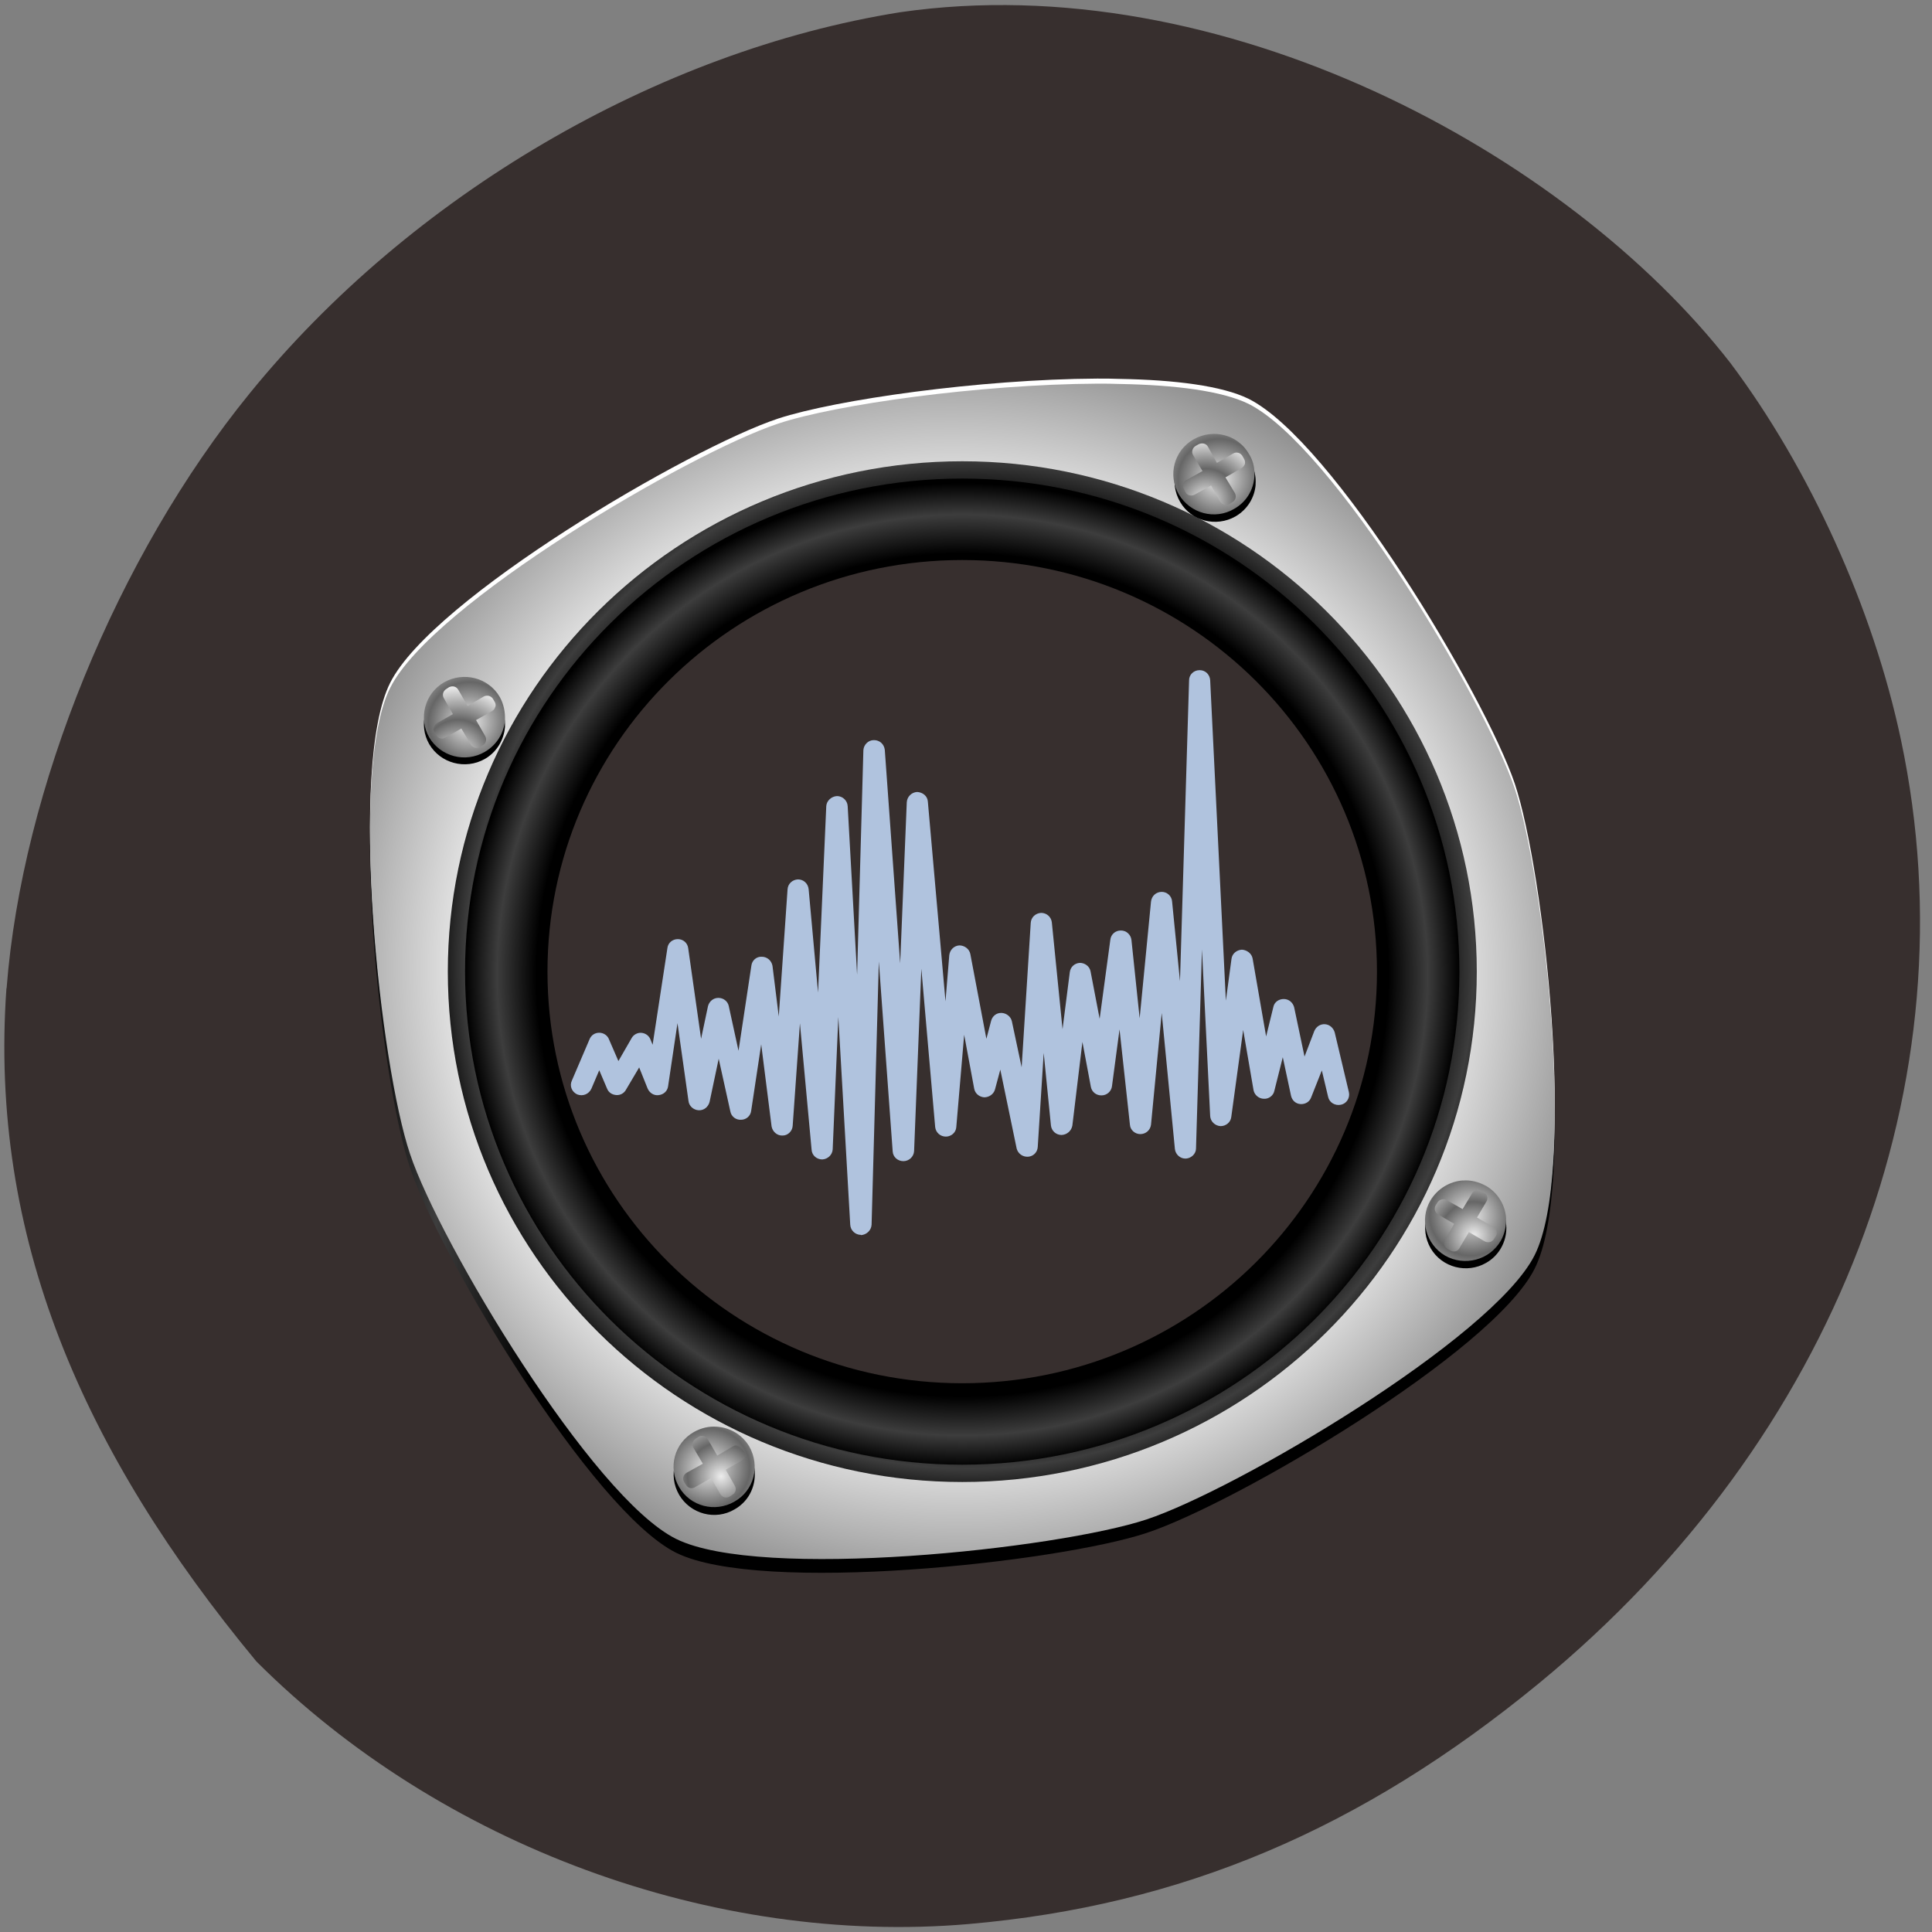 <svg xmlns="http://www.w3.org/2000/svg" viewBox="0 0 24 24" xmlns:xlink="http://www.w3.org/1999/xlink"><rect x="0" y="0" width="24" height="24" fill="#808080" stroke="none"/><defs><clipPath id="5"><path d="m 7 8 h 10 v 8 h -10"/></clipPath><clipPath id="6"><path d="m 10.695 15.34 c -0.07 0 -0.129 -0.055 -0.133 -0.125 l -0.148 -2.582 l -0.07 1.645 c -0.004 0.066 -0.059 0.121 -0.129 0.125 c -0.07 0 -0.129 -0.051 -0.133 -0.121 l -0.145 -1.57 l -0.09 1.273 c -0.004 0.066 -0.059 0.121 -0.125 0.121 c -0.066 0.004 -0.125 -0.047 -0.137 -0.113 l -0.129 -1.02 l -0.125 0.828 c -0.008 0.063 -0.063 0.109 -0.125 0.109 c -0.063 0.004 -0.121 -0.039 -0.133 -0.102 l -0.145 -0.656 l -0.113 0.535 c -0.016 0.063 -0.07 0.109 -0.137 0.105 c -0.063 -0.004 -0.117 -0.051 -0.125 -0.113 l -0.137 -0.969 l -0.117 0.785 c -0.008 0.059 -0.055 0.102 -0.117 0.109 c -0.059 0.008 -0.113 -0.027 -0.137 -0.082 l -0.105 -0.262 l -0.164 0.277 c -0.023 0.043 -0.07 0.07 -0.121 0.066 c -0.051 -0.004 -0.094 -0.031 -0.113 -0.078 l -0.098 -0.23 l -0.098 0.23 c -0.031 0.066 -0.105 0.098 -0.176 0.07 c -0.066 -0.031 -0.098 -0.105 -0.066 -0.172 l 0.219 -0.512 c 0.02 -0.051 0.066 -0.082 0.121 -0.082 c 0.051 0 0.102 0.031 0.121 0.082 l 0.117 0.27 l 0.164 -0.285 c 0.023 -0.043 0.074 -0.07 0.121 -0.066 c 0.051 0.004 0.094 0.035 0.113 0.082 l 0.027 0.066 l 0.184 -1.203 c 0.008 -0.063 0.063 -0.109 0.129 -0.109 c 0.066 0 0.121 0.047 0.129 0.113 l 0.16 1.125 l 0.086 -0.406 c 0.016 -0.059 0.066 -0.102 0.129 -0.102 c 0.063 0 0.117 0.043 0.129 0.102 l 0.121 0.555 l 0.16 -1.059 c 0.008 -0.063 0.063 -0.113 0.129 -0.109 c 0.066 0 0.121 0.047 0.133 0.113 l 0.078 0.629 l 0.109 -1.578 c 0.004 -0.07 0.059 -0.121 0.129 -0.125 c 0.07 0 0.125 0.051 0.133 0.121 l 0.117 1.285 l 0.102 -2.316 c 0.004 -0.066 0.063 -0.121 0.133 -0.125 c 0.07 0 0.129 0.055 0.133 0.125 l 0.117 2.094 l 0.078 -2.789 c 0.004 -0.066 0.059 -0.125 0.129 -0.125 h 0.004 c 0.07 0 0.125 0.051 0.133 0.121 l 0.191 2.652 l 0.082 -2 c 0.004 -0.07 0.059 -0.125 0.129 -0.129 c 0.07 0.004 0.129 0.051 0.133 0.121 l 0.219 2.48 l 0.047 -0.574 c 0.008 -0.066 0.059 -0.117 0.125 -0.121 c 0.063 0 0.125 0.043 0.137 0.109 l 0.199 1.051 l 0.059 -0.223 c 0.016 -0.059 0.066 -0.102 0.133 -0.098 c 0.059 0.004 0.113 0.047 0.125 0.105 l 0.121 0.57 l 0.113 -1.793 c 0.004 -0.07 0.059 -0.121 0.129 -0.125 c 0.07 0 0.125 0.051 0.133 0.117 l 0.133 1.328 l 0.09 -0.707 c 0.008 -0.066 0.059 -0.113 0.125 -0.117 c 0.063 0 0.121 0.043 0.133 0.105 l 0.113 0.59 l 0.133 -0.984 c 0.008 -0.066 0.063 -0.113 0.129 -0.113 h 0.004 c 0.066 0 0.121 0.051 0.129 0.117 l 0.102 0.973 l 0.141 -1.449 c 0.008 -0.07 0.063 -0.121 0.133 -0.121 c 0.066 0 0.125 0.051 0.129 0.121 l 0.098 0.988 l 0.113 -3.738 c 0 -0.07 0.059 -0.125 0.129 -0.125 h 0.004 c 0.07 0 0.125 0.055 0.129 0.125 l 0.195 3.98 l 0.07 -0.52 c 0.008 -0.063 0.063 -0.109 0.129 -0.113 c 0.063 0.004 0.121 0.047 0.133 0.109 l 0.168 0.969 l 0.09 -0.367 c 0.012 -0.059 0.066 -0.098 0.129 -0.098 c 0.063 0 0.113 0.043 0.129 0.102 l 0.129 0.613 l 0.121 -0.316 c 0.023 -0.055 0.074 -0.09 0.133 -0.086 c 0.059 0.004 0.105 0.047 0.121 0.102 l 0.176 0.742 c 0.016 0.07 -0.027 0.141 -0.098 0.156 c -0.074 0.016 -0.145 -0.027 -0.16 -0.098 l -0.078 -0.328 l -0.133 0.336 c -0.02 0.055 -0.074 0.086 -0.133 0.082 c -0.059 -0.004 -0.105 -0.047 -0.117 -0.105 l -0.102 -0.477 l -0.105 0.418 c -0.012 0.059 -0.07 0.102 -0.129 0.098 c -0.063 0 -0.117 -0.047 -0.129 -0.105 l -0.129 -0.75 l -0.148 1.082 c -0.008 0.066 -0.066 0.113 -0.133 0.113 c -0.07 -0.004 -0.125 -0.059 -0.129 -0.125 l -0.102 -2.07 l -0.074 2.473 c 0 0.066 -0.059 0.121 -0.125 0.125 c -0.07 0.004 -0.129 -0.051 -0.137 -0.117 l -0.164 -1.691 l -0.133 1.387 c -0.008 0.066 -0.063 0.117 -0.133 0.117 c -0.066 0 -0.125 -0.051 -0.129 -0.117 l -0.129 -1.184 l -0.094 0.707 c -0.008 0.063 -0.063 0.113 -0.129 0.113 h -0.004 c -0.063 0 -0.117 -0.043 -0.129 -0.105 l -0.105 -0.559 l -0.125 1.039 c -0.012 0.066 -0.066 0.113 -0.133 0.117 c -0.07 0 -0.125 -0.051 -0.133 -0.117 l -0.09 -0.902 l -0.074 1.168 c -0.004 0.066 -0.055 0.117 -0.121 0.121 c -0.066 0.004 -0.125 -0.039 -0.141 -0.102 l -0.203 -0.98 l -0.066 0.246 c -0.016 0.059 -0.074 0.098 -0.133 0.098 c -0.063 -0.004 -0.113 -0.047 -0.125 -0.105 l -0.125 -0.672 l -0.098 1.148 c -0.004 0.066 -0.063 0.117 -0.129 0.117 c -0.07 0 -0.125 -0.051 -0.133 -0.117 l -0.172 -1.969 l -0.09 2.266 c -0.004 0.07 -0.063 0.125 -0.133 0.125 c -0.07 0 -0.129 -0.051 -0.133 -0.121 l -0.172 -2.359 l -0.09 3.27 c -0.004 0.07 -0.063 0.125 -0.133 0.129"/></clipPath><linearGradient id="0" gradientUnits="userSpaceOnUse" x1="243.27" x2="340.32" gradientTransform="matrix(-0.152 0 0 0.15 56.2 -22.901)"><stop stop-color="#000"/><stop offset="0.857" stop-color="#000"/><stop offset="0.936" stop-color="#3d3d3d"/><stop offset="1" stop-color="#000"/></linearGradient><radialGradient id="9" gradientUnits="userSpaceOnUse" cx="210" cy="-50" r="10" gradientTransform="matrix(-0.025 -0.043 -0.044 0.025 18.19 16.231)" xlink:href="#1"/><radialGradient id="A" gradientUnits="userSpaceOnUse" cx="289.09" cy="215.5" r="4.347" gradientTransform="matrix(0 -0.088 -0.089 0 34.16 31.645)" xlink:href="#1"/><radialGradient id="C" gradientUnits="userSpaceOnUse" cx="3.649" cy="-498.72" r="2.5" gradientTransform="matrix(-0.145 0.083 0.084 0.144 48.11 80.87)" xlink:href="#1"/><radialGradient id="D" gradientUnits="userSpaceOnUse" cx="210" cy="-50" r="10" gradientTransform="matrix(-0.044 0.025 0.025 0.043 19.297 15.14)" xlink:href="#1"/><radialGradient id="B" gradientUnits="userSpaceOnUse" cx="210" cy="-50" r="10" gradientTransform="matrix(-0.025 -0.043 -0.044 0.025 8.879 19.25)" xlink:href="#1"/><radialGradient id="7" gradientUnits="userSpaceOnUse" cx="210" cy="-50" r="10" gradientTransform="matrix(-0.025 0.043 -0.044 -0.025 21.316 4.821)" xlink:href="#1"/><radialGradient id="1" gradientUnits="userSpaceOnUse" cx="257.5" cy="197.35" r="82.82" spreadMethod="reflect" gradientTransform="matrix(-0.035 -0.009 -0.009 0.034 22.661 7.673)"><stop stop-color="#ededed"/><stop offset="1" stop-color="#666"/></radialGradient><radialGradient id="8" gradientUnits="userSpaceOnUse" cx="0.818" cy="-501.48" r="2.5" gradientTransform="matrix(-0.145 -0.083 0.084 -0.144 60.55 -56.8)" xlink:href="#1"/><radialGradient id="2" gradientUnits="userSpaceOnUse" cx="235" cy="195" r="65" gradientTransform="matrix(-0.103 0 0 -0.103 36.25 32.06)" xlink:href="#0"/><radialGradient id="4" gradientUnits="userSpaceOnUse" cx="291.79" cy="232.45" r="33.984" gradientTransform="matrix(-0.152 0 0 0.15 56.2 -22.901)"><stop stop-color="#372f2e"/><stop offset="0.03" stop-color="#372f2e"/><stop offset="0.03" stop-color="#372f2e"/><stop offset="1" stop-color="#372f2e"/></radialGradient><radialGradient id="E" gradientUnits="userSpaceOnUse" cx="3.339" cy="-501.67" r="2.5" gradientTransform="matrix(0.084 0.144 0.145 -0.083 81.42 -23.781)" xlink:href="#1"/><radialGradient id="3" gradientUnits="userSpaceOnUse" cx="235" cy="195" r="65" gradientTransform="matrix(-0.095 0 0 -0.094 34.28 30.443)" xlink:href="#0"/></defs><path d="m 0.082 12.277 c 0.191 -2.477 1.375 -5.371 3.02 -7.391 c 1.996 -2.457 5.063 -4.254 8.08 -4.734 c 3.988 -0.578 8.277 1.742 10.312 4.355 c 0.988 1.316 1.777 3.055 2.121 4.687 c 0.898 4.246 -0.801 8.676 -4.496 11.715 c -2.215 1.82 -4.445 2.762 -7.086 2.992 c -3.168 0.273 -6.563 -0.977 -8.848 -3.262 c -2.156 -2.602 -3.324 -5.277 -3.105 -8.363" fill="#372f2e"/><path d="m 13.629 4.934 c 0.098 0 0.191 0.004 0.285 0.004 c 0.684 0.012 1.266 0.086 1.594 0.25 c 1.047 0.516 2.938 3.68 3.309 4.781 c 0.367 1.098 0.77 4.758 0.246 5.793 c -0.523 1.039 -3.711 2.914 -4.82 3.281 c -1.109 0.367 -4.797 0.766 -5.844 0.246 c -1.043 -0.52 -2.938 -3.68 -3.305 -4.781 c -0.371 -1.102 -0.77 -4.758 -0.246 -5.797 c 0.52 -1.035 3.711 -2.914 4.82 -3.281 c 0.715 -0.234 2.5 -0.484 3.961 -0.496 m 1.434 0.691 c -0.242 0 -0.441 0.199 -0.441 0.441 c 0 0.246 0.199 0.441 0.441 0.441 c 0.246 0 0.445 -0.195 0.445 -0.441 c 0 -0.242 -0.199 -0.441 -0.445 -0.441 m -9.328 3.086 c -0.246 0 -0.445 0.199 -0.445 0.441 c 0 0.242 0.199 0.441 0.445 0.441 c 0.246 0 0.445 -0.199 0.445 -0.441 c 0 -0.242 -0.199 -0.441 -0.445 -0.441 m 12.441 6.172 c -0.246 0 -0.445 0.195 -0.445 0.441 c 0 0.242 0.199 0.441 0.445 0.441 c 0.242 0 0.441 -0.199 0.441 -0.441 c 0 -0.246 -0.199 -0.441 -0.441 -0.441 m -9.332 3.086 c -0.242 0 -0.441 0.195 -0.441 0.441 c 0 0.242 0.199 0.438 0.441 0.438 c 0.246 0 0.445 -0.195 0.445 -0.438 c 0 -0.246 -0.199 -0.441 -0.445 -0.441" fill="url(#0)"/><path d="m 13.629 4.703 c 0.098 0 0.191 0 0.285 0.004 c 0.684 0.012 1.266 0.086 1.594 0.246 c 1.047 0.52 2.938 3.684 3.309 4.781 c 0.367 1.102 0.77 4.758 0.246 5.797 c -0.523 1.039 -3.711 2.914 -4.82 3.281 c -1.109 0.367 -4.797 0.762 -5.844 0.246 c -1.043 -0.52 -2.938 -3.684 -3.305 -4.781 c -0.371 -1.102 -0.77 -4.762 -0.246 -5.797 c 0.52 -1.039 3.711 -2.914 4.82 -3.281 c 0.715 -0.234 2.5 -0.488 3.961 -0.496 m 1.434 0.691 c -0.242 0 -0.441 0.199 -0.441 0.441 c 0 0.242 0.199 0.441 0.441 0.441 c 0.246 0 0.445 -0.199 0.445 -0.441 c 0 -0.242 -0.199 -0.441 -0.445 -0.441 m -9.328 3.086 c -0.246 0 -0.445 0.195 -0.445 0.441 c 0 0.242 0.199 0.441 0.445 0.441 c 0.246 0 0.445 -0.199 0.445 -0.441 c 0 -0.246 -0.199 -0.441 -0.445 -0.441 m 12.441 6.172 c -0.246 0 -0.445 0.195 -0.445 0.438 c 0 0.246 0.199 0.441 0.445 0.441 c 0.242 0 0.441 -0.195 0.441 -0.441 c 0 -0.242 -0.199 -0.438 -0.441 -0.438 m -9.332 3.082 c -0.242 0 -0.441 0.199 -0.441 0.441 c 0 0.246 0.199 0.441 0.441 0.441 c 0.246 0 0.445 -0.195 0.445 -0.441 c 0 -0.242 -0.199 -0.441 -0.445 -0.441" fill="#fff"/><path d="m 13.629 4.766 c 0.098 0 0.191 0 0.285 0.004 c 0.684 0.012 1.266 0.086 1.594 0.246 c 1.047 0.52 2.938 3.684 3.309 4.781 c 0.367 1.102 0.77 4.758 0.246 5.797 c -0.523 1.035 -3.711 2.914 -4.82 3.281 c -1.109 0.367 -4.797 0.762 -5.844 0.242 c -1.043 -0.516 -2.938 -3.68 -3.305 -4.781 c -0.371 -1.098 -0.77 -4.758 -0.246 -5.793 c 0.52 -1.039 3.711 -2.914 4.82 -3.281 c 0.715 -0.238 2.5 -0.488 3.961 -0.496 m 1.434 0.691 c -0.242 0 -0.441 0.195 -0.441 0.441 c 0 0.242 0.199 0.441 0.441 0.441 c 0.246 0 0.445 -0.199 0.445 -0.441 c 0 -0.246 -0.199 -0.441 -0.445 -0.441 m -9.328 3.086 c -0.246 0 -0.445 0.195 -0.445 0.441 c 0 0.242 0.199 0.438 0.445 0.438 c 0.246 0 0.445 -0.195 0.445 -0.438 c 0 -0.246 -0.199 -0.441 -0.445 -0.441 m 12.441 6.168 c -0.246 0 -0.445 0.199 -0.445 0.441 c 0 0.246 0.199 0.441 0.445 0.441 c 0.242 0 0.441 -0.195 0.441 -0.441 c 0 -0.242 -0.199 -0.441 -0.441 -0.441 m -9.332 3.086 c -0.242 0 -0.441 0.199 -0.441 0.441 c 0 0.242 0.199 0.441 0.441 0.441 c 0.246 0 0.445 -0.199 0.445 -0.441 c 0 -0.242 -0.199 -0.441 -0.445 -0.441" fill="url(#1)"/><path d="m 5.563 12.07 c 0 -3.5 2.859 -6.34 6.391 -6.34 c 3.527 0 6.391 2.84 6.391 6.34 c 0 3.504 -2.863 6.34 -6.391 6.34 c -3.531 0 -6.391 -2.84 -6.391 -6.34" fill="url(#2)"/><path d="m 5.777 12.07 c 0 -3.383 2.766 -6.125 6.176 -6.125 c 3.41 0 6.176 2.742 6.176 6.125 c 0 3.383 -2.766 6.125 -6.176 6.125 c -3.41 0 -6.176 -2.742 -6.176 -6.125" fill="url(#3)"/><path d="m 6.801 12.07 c 0 2.824 2.305 5.113 5.152 5.113 c 2.848 0 5.152 -2.289 5.152 -5.113 c 0 -2.824 -2.305 -5.113 -5.152 -5.113 c -2.848 0 -5.152 2.289 -5.152 5.113" fill="url(#4)"/><g clip-path="url(#5)"><g clip-path="url(#6)"><path d="m 10.695 15.34 c -0.07 0 -0.129 -0.055 -0.133 -0.125 l -0.148 -2.582 l -0.07 1.645 c -0.004 0.066 -0.059 0.121 -0.129 0.125 c -0.07 0 -0.129 -0.051 -0.133 -0.121 l -0.145 -1.57 l -0.09 1.273 c -0.004 0.066 -0.059 0.121 -0.125 0.121 c -0.066 0.004 -0.125 -0.047 -0.137 -0.113 l -0.129 -1.02 l -0.125 0.828 c -0.008 0.063 -0.063 0.109 -0.125 0.109 c -0.063 0.004 -0.121 -0.039 -0.133 -0.102 l -0.145 -0.656 l -0.113 0.535 c -0.016 0.063 -0.07 0.109 -0.137 0.105 c -0.063 -0.004 -0.117 -0.051 -0.125 -0.113 l -0.137 -0.969 l -0.117 0.785 c -0.008 0.059 -0.055 0.102 -0.117 0.109 c -0.059 0.008 -0.113 -0.027 -0.137 -0.082 l -0.105 -0.262 l -0.164 0.277 c -0.023 0.043 -0.07 0.07 -0.121 0.066 c -0.051 -0.004 -0.094 -0.031 -0.113 -0.078 l -0.098 -0.23 l -0.098 0.23 c -0.031 0.066 -0.105 0.098 -0.176 0.07 c -0.066 -0.031 -0.098 -0.105 -0.066 -0.172 l 0.219 -0.512 c 0.02 -0.051 0.066 -0.082 0.121 -0.082 c 0.051 0 0.102 0.031 0.121 0.082 l 0.117 0.27 l 0.164 -0.285 c 0.023 -0.043 0.074 -0.07 0.121 -0.066 c 0.051 0.004 0.094 0.035 0.113 0.082 l 0.027 0.066 l 0.184 -1.203 c 0.008 -0.063 0.063 -0.109 0.129 -0.109 c 0.066 0 0.121 0.047 0.129 0.113 l 0.16 1.125 l 0.086 -0.406 c 0.016 -0.059 0.066 -0.102 0.129 -0.102 c 0.063 0 0.117 0.043 0.129 0.102 l 0.121 0.555 l 0.16 -1.059 c 0.008 -0.063 0.063 -0.113 0.129 -0.109 c 0.066 0 0.121 0.047 0.133 0.113 l 0.078 0.629 l 0.109 -1.578 c 0.004 -0.07 0.059 -0.121 0.129 -0.125 c 0.07 0 0.125 0.051 0.133 0.121 l 0.117 1.285 l 0.102 -2.316 c 0.004 -0.066 0.063 -0.121 0.133 -0.125 c 0.07 0 0.129 0.055 0.133 0.125 l 0.117 2.094 l 0.078 -2.789 c 0.004 -0.066 0.059 -0.125 0.129 -0.125 h 0.004 c 0.07 0 0.125 0.051 0.133 0.121 l 0.191 2.652 l 0.082 -2 c 0.004 -0.07 0.059 -0.125 0.129 -0.129 c 0.07 0.004 0.129 0.051 0.133 0.121 l 0.219 2.48 l 0.047 -0.574 c 0.008 -0.066 0.059 -0.117 0.125 -0.121 c 0.063 0 0.125 0.043 0.137 0.109 l 0.199 1.051 l 0.059 -0.223 c 0.016 -0.059 0.066 -0.102 0.133 -0.098 c 0.059 0.004 0.113 0.047 0.125 0.105 l 0.121 0.57 l 0.113 -1.793 c 0.004 -0.07 0.059 -0.121 0.129 -0.125 c 0.07 0 0.125 0.051 0.133 0.117 l 0.133 1.328 l 0.09 -0.707 c 0.008 -0.066 0.059 -0.113 0.125 -0.117 c 0.063 0 0.121 0.043 0.133 0.105 l 0.113 0.59 l 0.133 -0.984 c 0.008 -0.066 0.063 -0.113 0.129 -0.113 h 0.004 c 0.066 0 0.121 0.051 0.129 0.117 l 0.102 0.973 l 0.141 -1.449 c 0.008 -0.07 0.063 -0.121 0.133 -0.121 c 0.066 0 0.125 0.051 0.129 0.121 l 0.098 0.988 l 0.113 -3.738 c 0 -0.07 0.059 -0.125 0.129 -0.125 h 0.004 c 0.07 0 0.125 0.055 0.129 0.125 l 0.195 3.98 l 0.07 -0.52 c 0.008 -0.063 0.063 -0.109 0.129 -0.113 c 0.063 0.004 0.121 0.047 0.133 0.109 l 0.168 0.969 l 0.09 -0.367 c 0.012 -0.059 0.066 -0.098 0.129 -0.098 c 0.063 0 0.113 0.043 0.129 0.102 l 0.129 0.613 l 0.121 -0.316 c 0.023 -0.055 0.074 -0.09 0.133 -0.086 c 0.059 0.004 0.105 0.047 0.121 0.102 l 0.176 0.742 c 0.016 0.07 -0.027 0.141 -0.098 0.156 c -0.074 0.016 -0.145 -0.027 -0.16 -0.098 l -0.078 -0.328 l -0.133 0.336 c -0.02 0.055 -0.074 0.086 -0.133 0.082 c -0.059 -0.004 -0.105 -0.047 -0.117 -0.105 l -0.102 -0.477 l -0.105 0.418 c -0.012 0.059 -0.07 0.102 -0.129 0.098 c -0.063 0 -0.117 -0.047 -0.129 -0.105 l -0.129 -0.75 l -0.148 1.082 c -0.008 0.066 -0.066 0.113 -0.133 0.113 c -0.07 -0.004 -0.125 -0.059 -0.129 -0.125 l -0.102 -2.07 l -0.074 2.473 c 0 0.066 -0.059 0.121 -0.125 0.125 c -0.07 0.004 -0.129 -0.051 -0.137 -0.117 l -0.164 -1.691 l -0.133 1.387 c -0.008 0.066 -0.063 0.117 -0.133 0.117 c -0.066 0 -0.125 -0.051 -0.129 -0.117 l -0.129 -1.184 l -0.094 0.707 c -0.008 0.063 -0.063 0.113 -0.129 0.113 h -0.004 c -0.063 0 -0.117 -0.043 -0.129 -0.105 l -0.105 -0.559 l -0.125 1.039 c -0.012 0.066 -0.066 0.113 -0.133 0.117 c -0.07 0 -0.125 -0.051 -0.133 -0.117 l -0.09 -0.902 l -0.074 1.168 c -0.004 0.066 -0.055 0.117 -0.121 0.121 c -0.066 0.004 -0.125 -0.039 -0.141 -0.102 l -0.203 -0.98 l -0.066 0.246 c -0.016 0.059 -0.074 0.098 -0.133 0.098 c -0.063 -0.004 -0.113 -0.047 -0.125 -0.105 l -0.125 -0.672 l -0.098 1.148 c -0.004 0.066 -0.063 0.117 -0.129 0.117 c -0.07 0 -0.125 -0.051 -0.133 -0.117 l -0.172 -1.969 l -0.09 2.266 c -0.004 0.07 -0.063 0.125 -0.133 0.125 c -0.07 0 -0.129 -0.051 -0.133 -0.121 l -0.172 -2.359 l -0.09 3.27 c -0.004 0.07 -0.063 0.125 -0.133 0.129" fill="#b0c3de"/></g></g><path d="m 18.711 15.293 c -0.012 0.156 -0.098 0.309 -0.25 0.395 c -0.238 0.137 -0.547 0.059 -0.688 -0.18 c -0.141 -0.242 -0.059 -0.547 0.184 -0.684 c 0.242 -0.141 0.547 -0.059 0.688 0.18 c 0.051 0.09 0.074 0.191 0.066 0.289"/><path d="m 18.17 14.664 c -0.16 0.012 -0.313 0.102 -0.402 0.25 c -0.137 0.238 -0.055 0.543 0.184 0.684 c 0.242 0.137 0.551 0.055 0.691 -0.184 c 0.051 -0.09 0.07 -0.191 0.066 -0.285 c -0.012 -0.16 -0.102 -0.313 -0.25 -0.398 c -0.094 -0.051 -0.191 -0.074 -0.289 -0.066" fill="url(#7)"/><path d="m 18.59 15.293 c -0.004 -0.023 -0.02 -0.039 -0.039 -0.051 l -0.203 -0.117 l 0.117 -0.199 c 0.023 -0.039 0.012 -0.09 -0.031 -0.109 l -0.035 -0.023 c -0.039 -0.023 -0.09 -0.012 -0.113 0.031 l -0.117 0.195 l -0.199 -0.113 c -0.039 -0.02 -0.09 -0.008 -0.113 0.031 l -0.023 0.035 c -0.023 0.043 -0.008 0.09 0.031 0.113 l 0.199 0.117 l -0.113 0.199 c -0.023 0.039 -0.012 0.09 0.031 0.113 l 0.035 0.02 c 0.039 0.023 0.09 0.012 0.113 -0.031 l 0.117 -0.199 l 0.199 0.117 c 0.039 0.02 0.09 0.008 0.113 -0.031 l 0.023 -0.035 c 0.012 -0.02 0.016 -0.043 0.008 -0.066" fill="url(#8)"/><path d="m 15.598 6.02 c -0.012 0.16 -0.102 0.309 -0.25 0.395 c -0.242 0.137 -0.551 0.059 -0.688 -0.18 c -0.141 -0.242 -0.059 -0.547 0.18 -0.684 c 0.242 -0.141 0.551 -0.059 0.691 0.18 c 0.051 0.09 0.074 0.191 0.066 0.289"/><path d="m 15.582 5.926 c -0.012 0.16 -0.098 0.309 -0.25 0.395 c -0.238 0.141 -0.547 0.059 -0.688 -0.18 c -0.141 -0.238 -0.059 -0.547 0.184 -0.684 c 0.242 -0.137 0.551 -0.059 0.688 0.184 c 0.055 0.086 0.074 0.188 0.066 0.285" fill="url(#9)"/><path d="m 15.465 5.762 c -0.008 0.023 -0.02 0.039 -0.039 0.051 l -0.203 0.117 l 0.117 0.195 c 0.023 0.043 0.008 0.09 -0.031 0.113 l -0.035 0.023 c -0.043 0.023 -0.094 0.008 -0.117 -0.031 l -0.113 -0.199 l -0.203 0.113 c -0.039 0.023 -0.09 0.012 -0.113 -0.027 l -0.02 -0.039 c -0.023 -0.039 -0.012 -0.09 0.027 -0.113 l 0.203 -0.113 l -0.117 -0.199 c -0.023 -0.039 -0.008 -0.09 0.031 -0.113 l 0.035 -0.02 c 0.043 -0.023 0.094 -0.012 0.117 0.027 l 0.113 0.203 l 0.203 -0.117 c 0.039 -0.023 0.09 -0.008 0.113 0.031 l 0.02 0.035 c 0.012 0.02 0.016 0.043 0.012 0.063" fill="url(#A)"/><path d="m 6.273 9.03 c -0.012 0.16 -0.102 0.313 -0.25 0.398 c -0.242 0.137 -0.551 0.055 -0.691 -0.184 c -0.137 -0.238 -0.055 -0.543 0.184 -0.684 c 0.242 -0.137 0.551 -0.055 0.691 0.184 c 0.051 0.09 0.07 0.191 0.066 0.285"/><path d="m 6.273 8.945 c -0.012 0.16 -0.102 0.309 -0.25 0.395 c -0.242 0.141 -0.551 0.059 -0.691 -0.18 c -0.137 -0.238 -0.055 -0.547 0.184 -0.684 c 0.242 -0.137 0.551 -0.059 0.691 0.18 c 0.051 0.09 0.07 0.191 0.066 0.289" fill="url(#B)"/><path d="m 6.152 8.781 c -0.004 0.02 -0.016 0.039 -0.039 0.051 l -0.199 0.113 l 0.113 0.199 c 0.023 0.039 0.012 0.09 -0.027 0.113 l -0.039 0.023 c -0.039 0.023 -0.09 0.008 -0.113 -0.031 l -0.117 -0.199 l -0.199 0.113 c -0.039 0.023 -0.09 0.012 -0.113 -0.031 l -0.023 -0.035 c -0.023 -0.039 -0.008 -0.09 0.031 -0.113 l 0.199 -0.113 l -0.113 -0.199 c -0.023 -0.039 -0.008 -0.09 0.031 -0.113 l 0.035 -0.023 c 0.043 -0.02 0.09 -0.008 0.113 0.031 l 0.117 0.203 l 0.199 -0.117 c 0.043 -0.023 0.094 -0.008 0.117 0.031 l 0.02 0.035 c 0.012 0.02 0.016 0.043 0.008 0.063" fill="url(#C)"/><path d="m 9.375 18.355 c -0.012 0.16 -0.098 0.309 -0.25 0.395 c -0.238 0.141 -0.547 0.059 -0.688 -0.18 c -0.141 -0.242 -0.059 -0.547 0.184 -0.684 c 0.242 -0.141 0.551 -0.059 0.688 0.18 c 0.055 0.09 0.074 0.191 0.066 0.289"/><path d="m 8.906 17.723 c 0.164 0.012 0.313 0.098 0.402 0.246 c 0.137 0.242 0.059 0.547 -0.184 0.684 c -0.242 0.141 -0.551 0.059 -0.688 -0.18 c -0.141 -0.242 -0.059 -0.547 0.184 -0.684 c 0.09 -0.051 0.191 -0.074 0.285 -0.066" fill="url(#D)"/><path d="m 8.742 17.84 c 0.023 0.008 0.039 0.02 0.051 0.039 l 0.117 0.203 l 0.199 -0.117 c 0.043 -0.023 0.09 -0.008 0.113 0.031 l 0.023 0.035 c 0.023 0.039 0.012 0.09 -0.031 0.113 l -0.199 0.113 l 0.113 0.199 c 0.023 0.039 0.012 0.09 -0.031 0.113 l -0.035 0.023 c -0.039 0.023 -0.09 0.008 -0.113 -0.031 l -0.117 -0.199 l -0.199 0.113 c -0.039 0.023 -0.09 0.012 -0.113 -0.031 l -0.023 -0.035 c -0.023 -0.039 -0.008 -0.09 0.031 -0.113 l 0.203 -0.113 l -0.117 -0.199 c -0.023 -0.039 -0.008 -0.09 0.031 -0.113 l 0.035 -0.023 c 0.02 -0.012 0.043 -0.012 0.063 -0.008" fill="url(#E)"/></svg>